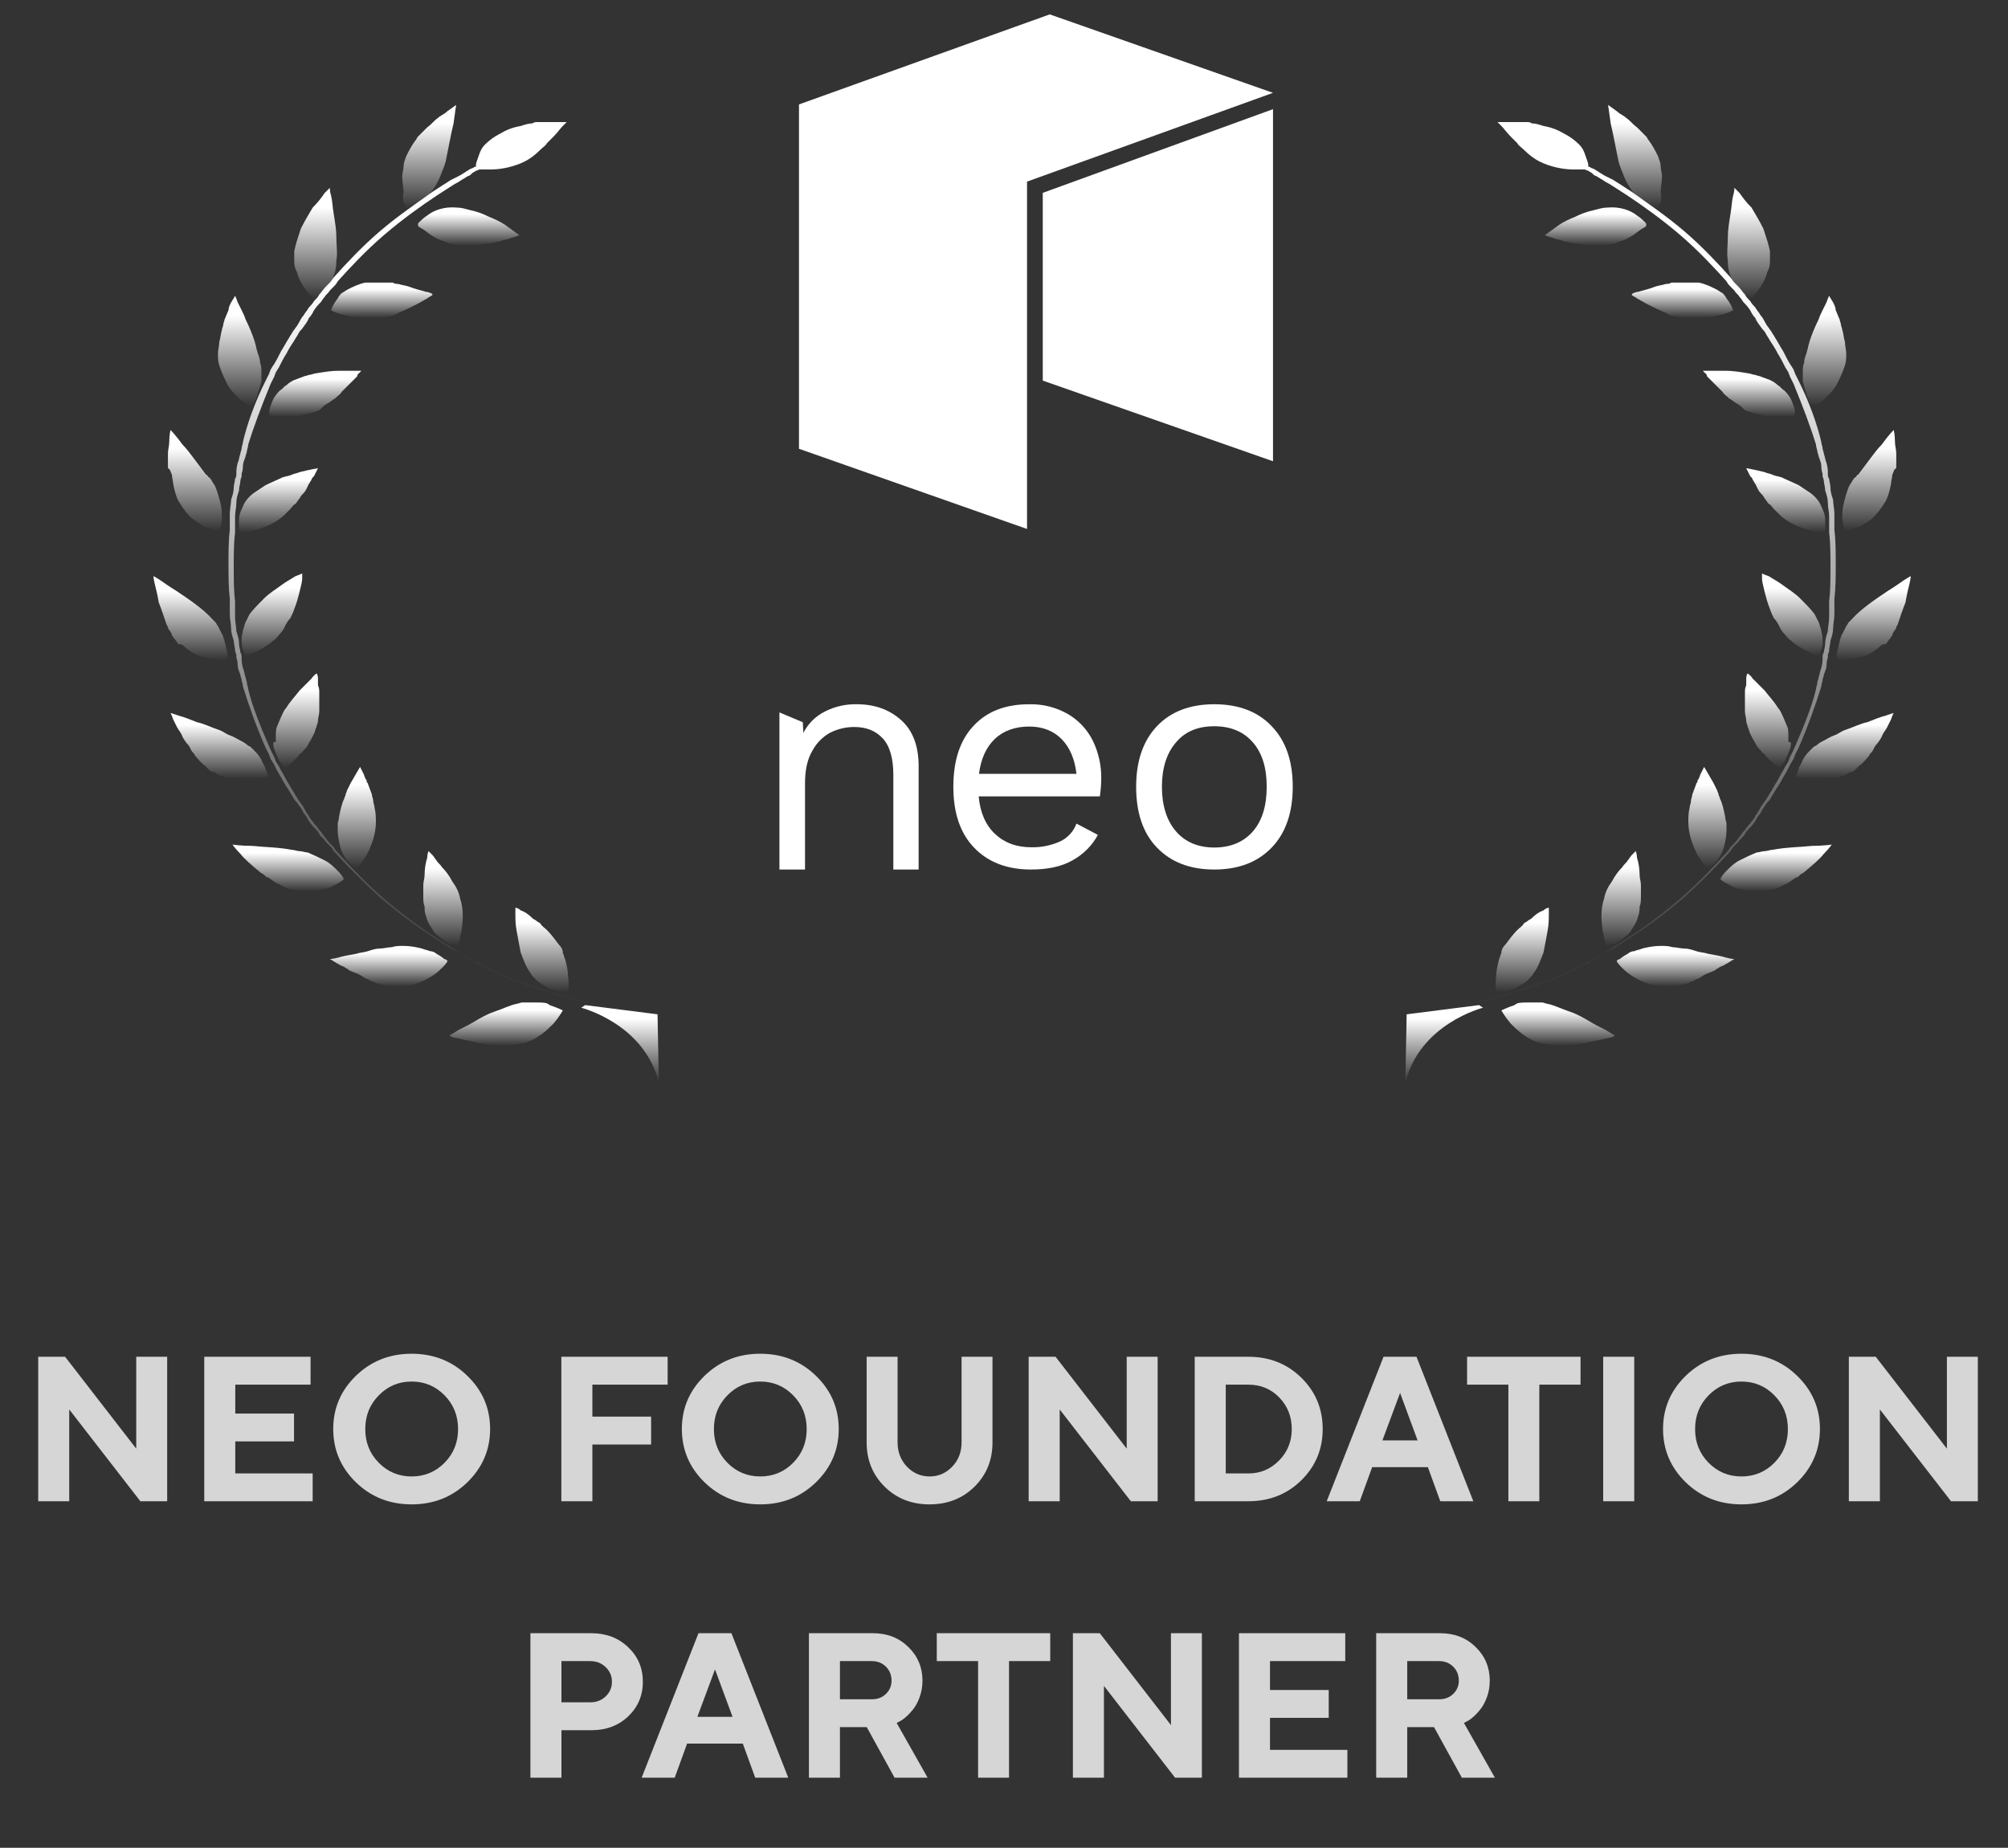 <svg width="138" height="127" viewBox="0 0 138 127" fill="none" xmlns="http://www.w3.org/2000/svg">
<rect x="0" y="0" width="138" height="127" fill="#333333" stroke="none"/>
<path d="M36.869 68.902C36.688 68.902 36.508 68.902 36.236 68.902C36.146 68.902 36.146 68.902 36.055 68.902C35.965 68.902 35.965 68.902 35.874 68.902C35.784 68.902 35.603 68.992 35.513 68.992C35.06 69.082 34.517 69.354 33.975 69.535C33.432 69.716 32.98 69.987 32.528 70.258C32.075 70.53 31.623 70.711 31.352 70.891C31.08 71.072 30.899 71.163 30.899 71.163C30.899 71.163 30.899 71.163 30.99 71.253C31.08 71.253 31.171 71.344 31.352 71.344C31.713 71.434 32.166 71.525 32.618 71.615C32.709 71.615 32.889 71.706 32.98 71.706C33.161 71.706 33.251 71.706 33.432 71.796C33.703 71.796 33.975 71.886 34.337 71.886C34.879 71.886 35.513 71.796 35.965 71.706C36.96 71.434 37.593 70.801 38.045 70.349C38.497 69.806 38.678 69.444 38.678 69.444C38.678 69.444 38.316 69.263 37.774 69.082C37.593 68.902 37.322 68.902 36.869 68.902Z" fill="url(#paint0_linear_1_115)"/>
<path d="M38.405 64.922C38.134 64.56 37.863 64.198 37.591 63.927C37.41 63.746 37.229 63.655 37.139 63.474C37.048 63.384 36.958 63.384 36.868 63.293C36.777 63.203 36.687 63.203 36.596 63.112C36.325 62.841 36.054 62.66 35.782 62.57C35.601 62.389 35.42 62.389 35.42 62.389C35.42 62.389 35.42 62.57 35.42 62.841C35.42 63.112 35.42 63.565 35.511 64.017C35.601 64.469 35.692 65.012 35.782 65.464C35.963 65.916 36.144 66.459 36.415 66.821C36.506 66.912 36.506 67.002 36.596 67.092L36.687 67.183L36.777 67.273C36.958 67.454 37.048 67.545 37.229 67.635C37.41 67.726 37.501 67.816 37.682 67.906C37.863 67.997 37.953 67.997 38.134 68.087C38.677 68.268 39.038 68.178 39.038 68.178C39.038 68.178 39.129 67.725 39.038 67.092C39.038 66.731 38.948 66.369 38.858 66.007C38.858 65.916 38.767 65.826 38.767 65.736C38.767 65.645 38.677 65.555 38.677 65.464C38.677 65.283 38.586 65.103 38.405 64.922Z" fill="url(#paint1_linear_1_115)"/>
<path d="M30.718 66.007C30.718 66.007 30.627 65.916 30.537 65.916C30.446 65.826 30.175 65.645 29.994 65.555C29.904 65.464 29.723 65.374 29.542 65.374C29.361 65.283 29.18 65.283 28.999 65.193C28.637 65.102 28.185 65.012 27.733 65.012C27.461 65.012 27.19 65.012 26.919 65.102C26.647 65.102 26.376 65.193 26.105 65.193C25.833 65.193 25.562 65.283 25.291 65.374C25.019 65.464 24.748 65.464 24.477 65.555C23.934 65.645 23.482 65.736 23.21 65.826C22.848 65.916 22.668 65.916 22.668 65.916C22.668 65.916 22.848 66.007 23.12 66.188C23.301 66.278 23.391 66.369 23.663 66.459C23.753 66.55 23.843 66.55 23.934 66.64C24.024 66.731 24.115 66.731 24.296 66.821C24.567 66.911 24.748 67.002 25.019 67.183C25.11 67.273 25.291 67.273 25.381 67.364C25.471 67.364 25.471 67.454 25.562 67.454C25.652 67.454 25.743 67.454 25.743 67.545C26.285 67.725 26.828 67.816 27.371 67.816C28.456 67.816 29.27 67.364 29.813 67.002C30.084 66.821 30.265 66.64 30.446 66.459C30.718 66.188 30.808 66.007 30.718 66.007C30.718 66.007 30.808 66.007 30.718 66.007Z" fill="url(#paint2_linear_1_115)"/>
<path d="M29.271 62.931C29.361 63.384 29.633 63.745 29.814 64.017C29.904 64.198 30.085 64.288 30.176 64.379C30.266 64.469 30.447 64.559 30.537 64.65C30.809 64.831 30.99 64.921 31.171 64.921C31.261 64.921 31.351 64.921 31.351 65.012C31.442 65.012 31.442 65.012 31.442 65.012C31.442 65.012 31.532 64.921 31.532 64.74C31.623 64.559 31.623 64.288 31.713 64.017C31.804 63.384 31.894 62.57 31.623 61.755C31.532 61.303 31.351 60.941 31.08 60.58C30.899 60.218 30.628 59.856 30.357 59.585C30.266 59.404 30.085 59.313 29.995 59.132C29.904 59.042 29.814 58.861 29.723 58.771C29.542 58.59 29.452 58.499 29.452 58.499C29.452 58.499 29.361 58.68 29.361 58.952C29.271 59.223 29.181 59.675 29.181 60.127C29.181 60.399 29.09 60.58 29.09 60.851C29.09 61.122 29.09 61.394 29.09 61.575C29.09 61.846 29.09 62.117 29.181 62.298C29.181 62.479 29.181 62.751 29.271 62.931Z" fill="url(#paint3_linear_1_115)"/>
<path d="M23.573 60.309C23.482 60.128 23.301 59.947 23.12 59.766C22.94 59.585 22.668 59.314 22.306 59.133C21.945 58.952 21.583 58.771 21.131 58.59C20.95 58.59 20.769 58.5 20.588 58.5C20.407 58.5 20.226 58.409 20.045 58.409C19.141 58.228 18.146 58.228 17.332 58.138C16.518 58.138 15.975 58.047 15.975 58.047C15.975 58.047 16.156 58.319 16.518 58.681C16.789 59.042 17.332 59.495 17.874 59.947C17.965 60.037 18.055 60.037 18.146 60.128L18.236 60.218C18.236 60.218 18.327 60.309 18.417 60.309C18.598 60.399 18.779 60.58 18.96 60.67C19.141 60.761 19.322 60.851 19.503 60.942C19.683 61.032 19.864 61.123 20.045 61.123C21.04 61.394 21.945 61.213 22.578 61.032C23.211 60.761 23.573 60.49 23.573 60.49C23.573 60.49 23.663 60.399 23.573 60.309Z" fill="url(#paint4_linear_1_115)"/>
<path d="M23.843 59.133C24.024 59.314 24.205 59.495 24.295 59.585C24.476 59.675 24.567 59.675 24.567 59.675C24.567 59.675 24.838 59.314 25.2 58.771C25.471 58.228 25.833 57.414 25.833 56.51C25.833 56.238 25.833 55.877 25.742 55.515C25.742 55.334 25.652 55.243 25.652 55.062C25.652 54.882 25.561 54.791 25.561 54.61C25.471 54.339 25.381 54.158 25.29 53.887C25.29 53.796 25.2 53.796 25.2 53.706C25.2 53.615 25.2 53.615 25.109 53.525C25.109 53.434 25.019 53.344 25.019 53.253C24.838 52.892 24.747 52.711 24.747 52.711C24.747 52.711 24.476 53.163 24.114 53.796C24.024 53.977 23.933 54.158 23.843 54.339C23.843 54.429 23.753 54.52 23.753 54.61C23.753 54.701 23.662 54.791 23.662 54.882C23.481 55.243 23.391 55.696 23.3 56.148C23.3 56.329 23.21 56.51 23.21 56.6C23.21 56.781 23.21 56.871 23.21 57.052C23.21 57.505 23.3 57.866 23.391 58.228C23.481 58.59 23.662 58.861 23.843 59.133Z" fill="url(#paint5_linear_1_115)"/>
<path d="M16.789 53.525C16.97 53.525 17.151 53.525 17.332 53.525C18.055 53.525 18.417 53.344 18.417 53.344C18.417 53.344 18.417 53.254 18.327 53.073C18.327 52.982 18.236 52.892 18.236 52.801C18.236 52.711 18.146 52.62 18.055 52.44C17.965 52.168 17.784 51.897 17.513 51.626C17.422 51.535 17.422 51.535 17.332 51.445C17.241 51.354 17.151 51.264 17.061 51.264C16.88 51.083 16.699 50.992 16.518 50.902C16.337 50.812 16.066 50.631 15.794 50.54C15.523 50.45 15.342 50.269 15.071 50.178C14.528 49.997 13.985 49.726 13.533 49.636C13.081 49.455 12.628 49.274 12.267 49.183C11.995 49.093 11.724 49.002 11.724 49.002C11.724 49.002 11.814 49.183 11.905 49.455C11.995 49.636 12.086 49.816 12.176 49.997C12.267 50.178 12.447 50.359 12.538 50.631C12.628 50.812 12.809 51.083 12.99 51.264C12.99 51.354 13.081 51.354 13.081 51.445C13.081 51.535 13.171 51.535 13.171 51.626C13.262 51.716 13.352 51.806 13.443 51.987C13.623 52.168 13.804 52.44 14.076 52.62C14.166 52.711 14.257 52.801 14.347 52.892C14.437 52.982 14.528 53.073 14.709 53.073C15.161 53.344 15.613 53.525 16.066 53.525C16.427 53.435 16.608 53.525 16.789 53.525Z" fill="url(#paint6_linear_1_115)"/>
<path d="M18.776 51.083C18.776 51.444 18.957 51.716 19.048 51.987C19.138 52.078 19.138 52.258 19.229 52.349C19.319 52.439 19.319 52.53 19.41 52.62C19.5 52.711 19.59 52.801 19.59 52.801C19.59 52.801 19.952 52.53 20.405 52.078C20.495 51.987 20.585 51.806 20.766 51.716C20.857 51.535 21.038 51.444 21.128 51.263C21.309 50.902 21.581 50.54 21.671 50.178C21.671 50.087 21.761 49.997 21.761 49.907C21.761 49.816 21.852 49.726 21.852 49.545C21.852 49.364 21.942 49.093 21.942 48.912C21.942 48.459 21.942 48.007 21.942 47.645C21.942 47.464 21.942 47.283 21.852 47.103C21.852 46.922 21.852 46.831 21.852 46.65C21.852 46.379 21.761 46.289 21.761 46.289C21.761 46.289 21.581 46.379 21.4 46.65C21.219 46.831 20.857 47.193 20.585 47.464C20.314 47.826 19.952 48.188 19.681 48.64C19.5 48.821 19.41 49.093 19.319 49.273C19.229 49.454 19.138 49.726 19.048 49.907C18.957 50.087 18.957 50.359 18.957 50.54C18.957 50.63 18.957 50.721 18.957 50.811C18.957 50.902 18.957 50.902 18.957 50.992C18.776 50.992 18.776 51.083 18.776 51.083Z" fill="url(#paint7_linear_1_115)"/>
<path d="M12.808 44.57C12.989 44.661 13.17 44.842 13.351 44.932C13.713 45.113 14.075 45.203 14.436 45.294C15.069 45.384 15.612 45.384 15.612 45.384C15.612 45.384 15.703 45.023 15.522 44.48C15.522 44.299 15.431 44.209 15.431 44.028C15.341 43.847 15.341 43.666 15.25 43.575C15.16 43.394 15.069 43.214 14.979 43.033C14.889 42.942 14.889 42.852 14.798 42.761L14.708 42.671L14.617 42.58C13.984 41.857 12.899 41.133 12.085 40.59C11.632 40.319 11.271 40.048 10.999 39.867C10.728 39.686 10.547 39.596 10.547 39.596C10.547 39.596 10.547 39.776 10.637 40.138C10.728 40.5 10.818 40.862 10.909 41.404C11.09 41.857 11.271 42.4 11.451 42.942C11.542 43.033 11.542 43.214 11.632 43.304C11.723 43.394 11.813 43.575 11.813 43.666C11.994 43.937 12.175 44.118 12.265 44.299C12.446 44.209 12.627 44.389 12.808 44.57Z" fill="url(#paint8_linear_1_115)"/>
<path d="M16.878 45.113C16.878 45.113 17.331 44.932 17.873 44.661C18.145 44.48 18.507 44.299 18.778 44.028C18.959 43.937 19.049 43.756 19.23 43.575C19.411 43.394 19.502 43.214 19.592 43.033C19.683 42.852 19.773 42.671 19.954 42.49C20.044 42.309 20.135 42.128 20.225 41.857C20.406 41.404 20.497 41.043 20.587 40.681C20.677 40.319 20.768 39.957 20.768 39.776C20.768 39.505 20.768 39.415 20.768 39.415C20.768 39.415 20.587 39.505 20.316 39.596C20.044 39.776 19.683 39.957 19.321 40.229C18.959 40.5 18.507 40.771 18.145 41.133C17.783 41.495 17.421 41.857 17.15 42.218C17.059 42.399 16.969 42.58 16.878 42.761C16.788 42.942 16.788 43.123 16.698 43.304C16.698 43.485 16.607 43.666 16.607 43.847C16.607 44.028 16.607 44.118 16.607 44.299C16.698 44.751 16.878 45.113 16.878 45.113Z" fill="url(#paint9_linear_1_115)"/>
<path d="M11.813 32.63C11.813 32.811 11.903 33.083 11.903 33.264C11.994 33.716 12.084 34.078 12.265 34.44C12.537 34.892 12.808 35.254 13.079 35.525C13.351 35.796 13.712 35.977 13.984 36.158C14.617 36.429 15.069 36.52 15.069 36.52C15.069 36.52 15.069 36.429 15.16 36.249C15.16 36.068 15.25 35.887 15.25 35.615C15.25 35.344 15.25 34.982 15.16 34.62C15.069 34.259 14.979 33.897 14.798 33.445C14.707 33.264 14.617 33.173 14.526 32.992C14.436 32.902 14.436 32.811 14.345 32.811C14.255 32.721 14.255 32.63 14.165 32.63C13.893 32.269 13.622 31.907 13.351 31.545C13.079 31.183 12.808 30.822 12.537 30.55C12.084 29.917 11.722 29.555 11.722 29.555C11.722 29.555 11.632 29.826 11.632 30.369C11.632 30.641 11.541 30.912 11.541 31.183C11.541 31.455 11.541 31.817 11.541 32.178C11.722 32.269 11.722 32.45 11.813 32.63Z" fill="url(#paint10_linear_1_115)"/>
<path d="M19.593 35.344C19.683 35.254 19.683 35.254 19.774 35.163C19.864 35.073 19.864 35.073 19.955 34.983C20.045 34.892 20.136 34.711 20.317 34.621C20.407 34.53 20.498 34.349 20.588 34.259C20.678 34.078 20.769 33.987 20.859 33.897C21.04 33.716 21.131 33.445 21.221 33.264C21.312 33.173 21.312 33.083 21.402 32.992C21.402 32.902 21.492 32.812 21.583 32.721C21.764 32.359 21.854 32.178 21.854 32.178C21.854 32.178 21.312 32.269 20.588 32.45C20.407 32.54 20.226 32.54 20.045 32.631C19.864 32.721 19.683 32.721 19.412 32.812C19.05 32.992 18.598 33.173 18.236 33.354C17.965 33.535 17.694 33.716 17.422 33.897C17.06 34.168 16.789 34.53 16.699 34.802C16.518 35.163 16.427 35.435 16.427 35.706C16.427 35.977 16.427 36.158 16.427 36.339C16.427 36.52 16.518 36.611 16.518 36.611C16.518 36.611 16.97 36.611 17.603 36.43C18.146 36.249 18.96 35.977 19.593 35.344Z" fill="url(#paint11_linear_1_115)"/>
<path d="M15.613 26.389C15.794 26.751 16.066 27.023 16.337 27.294C16.789 27.746 17.241 27.927 17.241 27.927C17.241 27.927 17.332 27.837 17.422 27.746C17.513 27.565 17.603 27.384 17.694 27.113C17.784 26.842 17.875 26.57 17.965 26.208C17.965 26.027 17.965 25.847 17.965 25.575C17.965 25.394 17.965 25.123 17.875 24.942C17.875 24.671 17.784 24.49 17.694 24.218C17.694 24.128 17.603 23.947 17.603 23.857C17.603 23.766 17.513 23.585 17.513 23.495C17.332 22.952 17.151 22.5 16.88 21.957C16.789 21.686 16.699 21.505 16.608 21.324C16.518 21.143 16.427 20.962 16.337 20.781C16.247 20.51 16.156 20.329 16.156 20.329C16.156 20.329 16.066 20.51 15.885 20.781C15.794 20.962 15.704 21.143 15.704 21.324C15.613 21.505 15.523 21.776 15.432 21.957C15.432 22.048 15.342 22.229 15.342 22.319C15.342 22.41 15.252 22.59 15.252 22.681C15.161 22.952 15.161 23.224 15.071 23.495C15.071 23.766 14.98 24.038 14.98 24.309C14.98 24.58 14.98 24.852 15.071 25.123C15.252 25.666 15.432 26.027 15.613 26.389Z" fill="url(#paint12_linear_1_115)"/>
<path d="M22.486 27.746C22.667 27.656 22.848 27.475 23.029 27.384C23.21 27.203 23.391 27.113 23.481 26.932C23.662 26.751 23.753 26.661 23.934 26.48C24.114 26.299 24.205 26.209 24.295 26.118C24.386 26.028 24.386 26.028 24.476 25.937C24.567 25.847 24.567 25.847 24.567 25.756C24.748 25.575 24.838 25.485 24.838 25.485C24.838 25.485 24.657 25.485 24.386 25.485C24.114 25.485 23.662 25.485 23.21 25.485C22.758 25.485 22.215 25.575 21.672 25.666C21.582 25.666 21.401 25.756 21.311 25.756C21.22 25.756 21.039 25.847 20.949 25.847C20.677 25.937 20.497 26.028 20.225 26.118C20.044 26.209 19.863 26.299 19.682 26.48C19.502 26.57 19.411 26.751 19.23 26.842C18.959 27.113 18.778 27.384 18.687 27.656C18.597 27.927 18.506 28.108 18.506 28.289C18.506 28.47 18.506 28.56 18.506 28.56C18.506 28.56 18.959 28.651 19.592 28.651C19.954 28.651 20.316 28.651 20.677 28.56C21.039 28.47 21.491 28.379 21.944 28.198C22.125 28.017 22.305 27.837 22.486 27.746Z" fill="url(#paint13_linear_1_115)"/>
<path d="M20.404 18.701C20.495 19.063 20.676 19.425 20.857 19.696C21.218 20.239 21.58 20.601 21.58 20.601C21.58 20.601 21.942 20.42 22.304 19.967C22.394 19.877 22.485 19.696 22.575 19.605C22.666 19.425 22.756 19.334 22.846 19.153C23.027 18.791 23.118 18.43 23.118 17.887C23.208 17.435 23.118 16.892 23.118 16.349C23.118 15.807 23.027 15.264 22.937 14.721C22.846 14.178 22.846 13.817 22.756 13.455C22.666 13.184 22.666 12.912 22.666 12.912C22.666 12.912 22.666 12.912 22.575 13.003C22.485 13.093 22.394 13.184 22.304 13.274C22.123 13.545 21.852 13.907 21.49 14.269C21.218 14.721 20.947 15.173 20.676 15.716C20.495 16.259 20.314 16.802 20.223 17.254C20.223 17.344 20.223 17.525 20.223 17.616C20.223 17.706 20.223 17.887 20.223 17.977C20.223 18.339 20.314 18.52 20.404 18.701Z" fill="url(#paint14_linear_1_115)"/>
<path d="M26.647 21.776C26.737 21.776 26.828 21.686 27.009 21.686C27.099 21.686 27.099 21.686 27.19 21.595C27.28 21.595 27.28 21.595 27.37 21.505C27.823 21.324 28.185 21.143 28.546 20.962C28.908 20.781 29.18 20.6 29.36 20.51C29.451 20.419 29.541 20.419 29.632 20.329C29.722 20.329 29.722 20.238 29.722 20.238C29.722 20.238 29.722 20.238 29.632 20.148C29.541 20.148 29.451 20.058 29.27 20.058C28.999 19.967 28.546 19.877 28.094 19.696C27.823 19.605 27.642 19.605 27.37 19.515C27.28 19.515 27.099 19.515 27.009 19.424C26.918 19.424 26.737 19.424 26.647 19.424C26.104 19.424 25.561 19.424 25.109 19.424C24.657 19.515 24.295 19.696 23.933 19.877C23.753 19.967 23.662 20.058 23.481 20.148C23.391 20.238 23.3 20.329 23.21 20.51C22.848 20.962 22.758 21.324 22.758 21.324C22.758 21.324 23.21 21.595 23.843 21.686C24.205 21.776 24.567 21.866 24.928 21.866C25.29 21.866 25.742 21.866 26.195 21.866C26.195 21.866 26.376 21.866 26.647 21.776Z" fill="url(#paint15_linear_1_115)"/>
<path d="M27.824 14.088C27.915 14.269 28.005 14.359 28.005 14.359C28.005 14.359 28.005 14.359 28.095 14.359C28.095 14.359 28.186 14.359 28.276 14.269C28.457 14.178 28.638 14.088 28.909 13.907C29.362 13.545 29.904 13.002 30.266 12.098C30.357 11.827 30.538 11.465 30.628 11.103C30.718 10.651 30.809 10.198 30.899 9.746C30.99 9.294 31.08 8.842 31.171 8.48C31.261 7.756 31.352 7.214 31.352 7.214C31.352 7.214 31.08 7.395 30.718 7.666C30.538 7.847 30.266 7.937 30.085 8.118C29.814 8.299 29.633 8.57 29.362 8.751C29.181 8.932 29.09 9.023 28.909 9.204L28.819 9.294L28.729 9.384C28.638 9.475 28.638 9.565 28.548 9.656C28.276 10.018 28.095 10.379 27.915 10.741C27.824 11.013 27.734 11.194 27.734 11.465C27.734 11.646 27.643 11.917 27.643 12.098C27.643 12.55 27.734 12.912 27.734 13.183C27.643 13.726 27.734 13.907 27.824 14.088Z" fill="url(#paint16_linear_1_115)"/>
<path d="M33.793 16.711C34.064 16.62 34.336 16.62 34.517 16.53C34.788 16.44 34.969 16.44 35.15 16.349C35.512 16.259 35.693 16.168 35.693 16.168C35.693 16.168 35.331 15.897 34.698 15.445C34.426 15.264 34.064 15.083 33.612 14.902C33.25 14.721 32.798 14.54 32.346 14.45C31.984 14.359 31.713 14.269 31.441 14.269C30.537 14.178 29.813 14.45 29.361 14.812C29.09 14.992 28.999 15.083 28.818 15.264C28.728 15.354 28.728 15.354 28.728 15.445V15.535C28.728 15.535 28.818 15.626 28.999 15.716C29.18 15.806 29.361 15.987 29.632 16.168C29.904 16.349 30.265 16.53 30.627 16.62C30.808 16.711 30.989 16.801 31.26 16.801C31.441 16.892 31.713 16.892 31.894 16.892C32.527 16.892 33.16 16.801 33.793 16.711Z" fill="url(#paint17_linear_1_115)"/>
<path d="M43.471 69.535C43.29 69.535 43.109 69.444 42.838 69.444C42.748 69.444 42.567 69.444 42.476 69.354C42.295 69.354 42.205 69.263 42.024 69.263C41.752 69.173 41.391 69.173 41.029 69.082C40.667 68.992 40.305 68.901 39.944 68.811C39.763 68.811 39.582 68.721 39.401 68.721C39.22 68.63 39.039 68.63 38.858 68.54C38.496 68.449 38.044 68.359 37.682 68.178C36.054 67.725 34.607 67.092 33.431 66.55C33.16 66.369 32.888 66.278 32.707 66.188C32.617 66.097 32.526 66.097 32.436 66.007C32.346 65.916 32.255 65.916 32.165 65.826C31.893 65.645 31.712 65.555 31.712 65.555C31.712 65.555 31.532 65.464 31.26 65.283C30.989 65.102 30.537 64.831 29.994 64.469C28.999 63.836 27.642 62.841 26.376 61.756C25.11 60.67 24.024 59.494 23.21 58.59C23.119 58.499 23.029 58.409 22.939 58.228C22.848 58.138 22.758 58.047 22.667 57.957C22.486 57.776 22.396 57.595 22.305 57.505C22.215 57.414 22.125 57.233 22.034 57.143C21.944 57.052 21.944 57.052 21.944 57.052C21.944 57.052 21.853 56.871 21.582 56.6C21.491 56.419 21.311 56.329 21.22 56.057C21.039 55.876 20.949 55.605 20.768 55.334C20.677 55.243 20.587 55.062 20.496 54.972C20.406 54.791 20.316 54.7 20.225 54.52C20.044 54.248 19.863 53.886 19.682 53.615C19.502 53.253 19.321 52.982 19.14 52.62C19.049 52.53 19.049 52.439 18.959 52.349C18.959 52.258 18.868 52.168 18.868 52.077C18.778 51.897 18.687 51.716 18.597 51.535C17.964 50.087 17.331 48.55 17.059 47.374C17.059 47.193 16.969 47.103 16.969 46.922C16.969 46.831 16.878 46.65 16.878 46.56C16.788 46.288 16.788 46.108 16.698 45.927C16.607 45.565 16.607 45.384 16.607 45.384C16.607 45.384 16.607 45.294 16.607 45.203C16.607 45.113 16.607 44.932 16.517 44.841C16.517 44.66 16.426 44.48 16.426 44.208C16.426 43.937 16.336 43.666 16.245 43.394C16.245 43.123 16.155 42.761 16.155 42.399C16.155 42.309 16.155 42.218 16.155 42.128C16.155 42.037 16.155 41.947 16.155 41.856C16.155 41.675 16.155 41.495 16.155 41.314C16.064 40.59 16.064 39.776 16.064 38.962C16.064 38.148 16.064 37.334 16.155 36.61C16.155 36.429 16.155 36.248 16.155 36.068C16.155 35.977 16.155 35.887 16.155 35.796C16.155 35.706 16.155 35.615 16.155 35.525C16.155 35.163 16.245 34.892 16.245 34.53C16.245 34.258 16.336 33.987 16.426 33.716C16.426 33.444 16.517 33.264 16.517 33.083C16.517 32.902 16.607 32.811 16.607 32.721C16.607 32.63 16.607 32.54 16.607 32.54C16.607 32.54 16.698 32.359 16.698 31.997C16.698 31.816 16.788 31.635 16.878 31.364C16.878 31.274 16.969 31.093 16.969 31.002C16.969 30.912 17.059 30.731 17.059 30.55C17.421 29.374 17.964 27.927 18.597 26.389C18.687 26.208 18.778 26.027 18.868 25.846C18.868 25.756 18.959 25.666 18.959 25.575C19.049 25.485 19.049 25.394 19.14 25.304C19.321 24.942 19.502 24.58 19.682 24.309C19.863 23.947 20.044 23.676 20.225 23.404C20.316 23.223 20.406 23.133 20.496 22.952C20.587 22.771 20.677 22.681 20.768 22.59C20.949 22.319 21.13 22.138 21.22 21.867C21.401 21.686 21.491 21.505 21.582 21.324C21.763 21.053 21.944 20.872 21.944 20.872C21.944 20.872 21.944 20.872 22.034 20.781C22.125 20.691 22.125 20.6 22.305 20.419C22.396 20.238 22.577 20.148 22.667 19.967C22.758 19.877 22.848 19.786 22.939 19.696C23.029 19.605 23.119 19.515 23.21 19.334C24.024 18.43 25.11 17.254 26.376 16.168C27.642 15.083 28.908 14.178 29.994 13.455C30.537 13.093 30.989 12.822 31.26 12.641C31.622 12.46 31.712 12.369 31.712 12.369C31.712 12.369 31.893 12.279 32.165 12.098C32.255 12.098 32.346 12.008 32.436 11.917C32.526 11.827 32.617 11.827 32.707 11.736C32.798 11.736 32.888 11.646 32.979 11.646C33.16 11.646 33.431 11.646 33.793 11.646C34.426 11.646 35.331 11.465 36.054 11.103C36.416 10.922 36.778 10.651 37.139 10.289C37.32 10.108 37.501 10.018 37.592 9.837C37.773 9.656 37.863 9.565 38.044 9.384C38.315 9.113 38.496 8.842 38.677 8.661C38.858 8.48 38.949 8.389 38.949 8.389C38.949 8.389 38.768 8.389 38.496 8.389C38.225 8.389 37.773 8.389 37.32 8.389C37.23 8.389 37.049 8.389 36.959 8.389C36.868 8.389 36.687 8.389 36.597 8.48C36.325 8.48 36.054 8.57 35.783 8.661C35.24 8.751 34.788 8.932 34.336 9.203C33.974 9.384 33.612 9.656 33.34 9.927C33.069 10.198 32.979 10.47 32.888 10.741C32.798 11.012 32.707 11.193 32.707 11.374V11.465H32.617C32.526 11.555 32.436 11.555 32.255 11.646C32.165 11.736 32.074 11.736 31.984 11.827C31.712 12.008 31.532 12.098 31.532 12.098C31.532 12.098 31.351 12.188 30.989 12.369C30.717 12.55 30.265 12.822 29.723 13.183C28.727 13.907 27.371 14.812 26.104 15.897C24.838 16.982 23.753 18.158 22.939 19.063C22.848 19.153 22.758 19.334 22.667 19.424C22.577 19.515 22.486 19.605 22.396 19.696C22.215 19.877 22.125 20.058 21.944 20.238C21.853 20.419 21.763 20.51 21.672 20.6C21.582 20.691 21.582 20.691 21.582 20.691C21.582 20.691 21.491 20.872 21.22 21.143C21.13 21.324 20.949 21.505 20.858 21.686C20.677 21.867 20.587 22.138 20.406 22.409C20.316 22.5 20.225 22.681 20.135 22.771C20.044 22.952 19.954 23.043 19.863 23.223C19.682 23.495 19.502 23.857 19.321 24.128C19.14 24.49 18.959 24.852 18.778 25.123C18.687 25.213 18.687 25.304 18.597 25.394C18.597 25.485 18.506 25.575 18.506 25.666C18.416 25.846 18.326 26.027 18.235 26.208C17.512 27.656 16.969 29.193 16.698 30.369C16.698 30.55 16.607 30.64 16.607 30.821C16.607 30.912 16.517 31.093 16.517 31.183C16.426 31.454 16.426 31.635 16.336 31.816C16.245 32.178 16.245 32.359 16.245 32.359C16.245 32.359 16.245 32.45 16.245 32.54C16.245 32.63 16.245 32.811 16.155 32.902C16.155 33.083 16.064 33.264 16.064 33.535C16.064 33.806 15.974 34.078 15.883 34.349C15.883 34.62 15.793 34.982 15.793 35.344C15.793 35.434 15.793 35.525 15.793 35.615C15.793 35.706 15.793 35.796 15.793 35.887C15.793 36.068 15.793 36.248 15.793 36.429C15.703 37.153 15.703 37.967 15.703 38.781C15.703 39.595 15.703 40.409 15.793 41.133C15.793 41.314 15.793 41.495 15.793 41.675C15.793 41.766 15.793 41.856 15.793 41.947C15.793 42.037 15.793 42.128 15.793 42.218C15.793 42.58 15.883 42.851 15.883 43.213C15.883 43.484 15.974 43.756 16.064 44.027C16.064 44.299 16.155 44.48 16.155 44.66C16.155 44.841 16.245 44.932 16.245 45.022C16.245 45.113 16.245 45.203 16.245 45.203C16.245 45.203 16.336 45.384 16.336 45.746C16.336 45.927 16.426 46.108 16.517 46.379C16.517 46.469 16.607 46.65 16.607 46.741C16.607 46.831 16.698 47.012 16.698 47.193C17.059 48.369 17.602 49.907 18.235 51.354C18.326 51.535 18.416 51.716 18.506 51.897C18.506 51.987 18.597 52.077 18.597 52.168C18.687 52.258 18.687 52.349 18.778 52.439C18.959 52.801 19.14 53.163 19.321 53.434C19.502 53.796 19.682 54.067 19.863 54.339C19.954 54.52 20.044 54.61 20.135 54.791C20.225 54.972 20.316 55.062 20.406 55.153C20.587 55.424 20.768 55.605 20.858 55.876C21.039 56.057 21.13 56.238 21.22 56.419C21.401 56.691 21.582 56.871 21.582 56.871C21.582 56.871 21.582 56.871 21.672 56.962C21.763 57.052 21.853 57.143 21.944 57.324C22.034 57.505 22.215 57.595 22.396 57.866C22.486 57.957 22.577 58.047 22.667 58.138C22.758 58.228 22.848 58.319 22.939 58.499C23.753 59.404 24.929 60.58 26.104 61.665C27.371 62.751 28.727 63.746 29.723 64.379C30.265 64.741 30.717 65.012 30.989 65.193C31.351 65.374 31.532 65.464 31.532 65.464C31.532 65.464 31.712 65.555 31.984 65.736C32.074 65.736 32.165 65.826 32.255 65.916C32.346 66.007 32.436 66.007 32.617 66.097C32.888 66.188 33.069 66.369 33.34 66.459C34.426 67.002 35.964 67.635 37.592 68.087C37.953 68.268 38.406 68.359 38.768 68.449C38.949 68.54 39.129 68.54 39.401 68.63C39.582 68.721 39.763 68.721 39.944 68.721C40.305 68.811 40.667 68.901 41.029 68.992C41.391 69.082 41.752 69.082 42.024 69.173C42.205 69.173 42.295 69.263 42.476 69.263C42.657 69.263 42.748 69.263 42.838 69.354C43.109 69.354 43.29 69.444 43.471 69.444C43.833 69.444 44.014 69.535 44.014 69.535V69.263C44.104 69.625 43.833 69.625 43.471 69.535Z" fill="url(#paint18_linear_1_115)"/>
<path d="M39.944 69.263C39.944 69.263 44.285 70.349 45.28 74.419L45.19 69.715L40.215 69.082L39.944 69.263Z" fill="url(#paint19_linear_1_115)"/>
<path d="M104.994 68.902C105.175 68.902 105.356 68.902 105.627 68.902C105.718 68.902 105.718 68.902 105.808 68.902C105.899 68.902 105.899 68.902 105.989 68.902C106.079 68.902 106.26 68.992 106.351 68.992C106.803 69.082 107.346 69.354 107.888 69.535C108.431 69.716 108.883 69.987 109.336 70.258C109.788 70.53 110.24 70.711 110.512 70.891C110.783 71.072 110.964 71.163 110.964 71.163C110.964 71.163 110.964 71.163 110.873 71.253C110.783 71.253 110.692 71.344 110.512 71.344C110.15 71.434 109.697 71.525 109.245 71.615C109.155 71.615 108.974 71.706 108.883 71.706C108.703 71.706 108.612 71.706 108.431 71.796C108.16 71.796 107.888 71.886 107.527 71.886C106.984 71.886 106.351 71.796 105.899 71.706C104.904 71.434 104.27 70.801 103.818 70.349C103.366 69.806 103.185 69.444 103.185 69.444C103.185 69.444 103.547 69.263 104.089 69.082C104.27 68.902 104.542 68.902 104.994 68.902Z" fill="url(#paint20_linear_1_115)"/>
<path d="M103.458 64.922C103.729 64.56 104.001 64.198 104.272 63.927C104.453 63.746 104.634 63.655 104.724 63.474C104.815 63.384 104.905 63.384 104.996 63.293C105.086 63.203 105.177 63.203 105.267 63.112C105.538 62.841 105.81 62.66 106.081 62.57C106.262 62.389 106.443 62.389 106.443 62.389C106.443 62.389 106.443 62.57 106.443 62.841C106.443 63.112 106.443 63.565 106.352 64.017C106.262 64.469 106.172 65.012 106.081 65.464C105.9 65.916 105.719 66.459 105.448 66.821C105.357 66.912 105.357 67.002 105.267 67.092L105.177 67.183L105.086 67.273C104.905 67.454 104.815 67.545 104.634 67.635C104.453 67.726 104.362 67.816 104.182 67.906C104.001 67.997 103.91 67.997 103.729 68.087C103.187 68.268 102.825 68.178 102.825 68.178C102.825 68.178 102.734 67.725 102.825 67.092C102.825 66.731 102.915 66.369 103.006 66.007C103.006 65.916 103.096 65.826 103.096 65.736C103.096 65.645 103.187 65.555 103.187 65.464C103.187 65.283 103.277 65.103 103.458 64.922Z" fill="url(#paint21_linear_1_115)"/>
<path d="M111.146 66.007C111.146 66.007 111.236 65.916 111.327 65.916C111.417 65.826 111.688 65.645 111.869 65.555C111.96 65.464 112.141 65.374 112.321 65.374C112.502 65.283 112.683 65.283 112.864 65.193C113.226 65.102 113.678 65.012 114.131 65.012C114.402 65.012 114.673 65.012 114.945 65.102C115.216 65.102 115.487 65.193 115.759 65.193C116.03 65.193 116.301 65.283 116.573 65.374C116.844 65.464 117.115 65.464 117.387 65.555C117.929 65.645 118.382 65.736 118.653 65.826C119.015 65.916 119.196 65.916 119.196 65.916C119.196 65.916 119.015 66.007 118.744 66.188C118.563 66.278 118.472 66.369 118.201 66.459C118.11 66.55 118.02 66.55 117.929 66.64C117.839 66.731 117.749 66.731 117.568 66.821C117.296 66.911 117.115 67.002 116.844 67.183C116.754 67.273 116.573 67.273 116.482 67.364C116.392 67.364 116.392 67.454 116.301 67.454C116.211 67.454 116.12 67.454 116.12 67.545C115.578 67.725 115.035 67.816 114.492 67.816C113.407 67.816 112.593 67.364 112.05 67.002C111.779 66.821 111.598 66.64 111.417 66.459C111.146 66.188 111.055 66.007 111.146 66.007C111.146 66.007 111.055 66.007 111.146 66.007Z" fill="url(#paint22_linear_1_115)"/>
<path d="M112.592 62.931C112.502 63.384 112.23 63.745 112.05 64.017C111.959 64.198 111.778 64.288 111.688 64.379C111.597 64.469 111.416 64.559 111.326 64.65C111.055 64.831 110.874 64.921 110.693 64.921C110.602 64.921 110.512 64.921 110.512 65.012C110.421 65.012 110.421 65.012 110.421 65.012C110.421 65.012 110.331 64.921 110.331 64.74C110.24 64.559 110.24 64.288 110.15 64.017C110.06 63.384 109.969 62.57 110.241 61.755C110.331 61.303 110.512 60.941 110.783 60.58C110.964 60.218 111.235 59.856 111.507 59.585C111.597 59.404 111.778 59.313 111.869 59.132C111.959 59.042 112.05 58.861 112.14 58.771C112.321 58.59 112.411 58.499 112.411 58.499C112.411 58.499 112.502 58.68 112.502 58.952C112.592 59.223 112.683 59.675 112.683 60.127C112.683 60.399 112.773 60.58 112.773 60.851C112.773 61.122 112.773 61.394 112.773 61.575C112.773 61.846 112.773 62.117 112.683 62.298C112.683 62.479 112.683 62.751 112.592 62.931Z" fill="url(#paint23_linear_1_115)"/>
<path d="M118.291 60.309C118.381 60.128 118.562 59.947 118.743 59.766C118.924 59.585 119.195 59.314 119.557 59.133C119.919 58.952 120.28 58.771 120.733 58.59C120.914 58.59 121.094 58.5 121.275 58.5C121.456 58.5 121.637 58.409 121.818 58.409C122.723 58.228 123.718 58.228 124.532 58.138C125.346 58.138 125.888 58.047 125.888 58.047C125.888 58.047 125.708 58.319 125.346 58.681C125.074 59.042 124.532 59.495 123.989 59.947C123.898 60.037 123.808 60.037 123.718 60.128L123.627 60.218C123.627 60.218 123.537 60.309 123.446 60.309C123.265 60.399 123.084 60.58 122.904 60.67C122.723 60.761 122.542 60.851 122.361 60.942C122.18 61.032 121.999 61.123 121.818 61.123C120.823 61.394 119.919 61.213 119.285 61.032C118.652 60.761 118.291 60.49 118.291 60.49C118.291 60.49 118.2 60.399 118.291 60.309Z" fill="url(#paint24_linear_1_115)"/>
<path d="M118.02 59.133C117.839 59.314 117.659 59.495 117.568 59.585C117.387 59.675 117.297 59.675 117.297 59.675C117.297 59.675 117.025 59.314 116.664 58.771C116.392 58.228 116.03 57.414 116.03 56.51C116.03 56.238 116.03 55.877 116.121 55.515C116.121 55.334 116.211 55.243 116.211 55.062C116.211 54.882 116.302 54.791 116.302 54.61C116.392 54.339 116.483 54.158 116.573 53.887C116.573 53.796 116.664 53.796 116.664 53.706C116.664 53.615 116.664 53.615 116.754 53.525C116.754 53.434 116.844 53.344 116.844 53.253C117.025 52.892 117.116 52.711 117.116 52.711C117.116 52.711 117.387 53.163 117.749 53.796C117.839 53.977 117.93 54.158 118.02 54.339C118.02 54.429 118.111 54.52 118.111 54.61C118.111 54.701 118.201 54.791 118.201 54.882C118.382 55.243 118.473 55.696 118.563 56.148C118.563 56.329 118.654 56.51 118.654 56.6C118.654 56.781 118.654 56.871 118.654 57.052C118.654 57.505 118.563 57.866 118.473 58.228C118.382 58.59 118.201 58.861 118.02 59.133Z" fill="url(#paint25_linear_1_115)"/>
<path d="M125.074 53.525C124.893 53.525 124.712 53.525 124.531 53.525C123.808 53.525 123.446 53.344 123.446 53.344C123.446 53.344 123.446 53.254 123.536 53.073C123.536 52.982 123.627 52.892 123.627 52.801C123.627 52.711 123.717 52.62 123.808 52.44C123.898 52.168 124.079 51.897 124.35 51.626C124.441 51.535 124.441 51.535 124.531 51.445C124.622 51.354 124.712 51.264 124.803 51.264C124.984 51.083 125.165 50.992 125.345 50.902C125.526 50.812 125.798 50.631 126.069 50.54C126.34 50.45 126.521 50.269 126.793 50.178C127.335 49.997 127.878 49.726 128.33 49.636C128.783 49.455 129.235 49.274 129.597 49.183C129.868 49.093 130.139 49.002 130.139 49.002C130.139 49.002 130.049 49.183 129.958 49.455C129.868 49.636 129.778 49.816 129.687 49.997C129.597 50.178 129.416 50.359 129.325 50.631C129.235 50.812 129.054 51.083 128.873 51.264C128.873 51.354 128.783 51.354 128.783 51.445C128.783 51.535 128.692 51.535 128.692 51.626C128.602 51.716 128.511 51.806 128.421 51.987C128.24 52.168 128.059 52.44 127.788 52.62C127.697 52.711 127.607 52.801 127.516 52.892C127.426 52.982 127.335 53.073 127.154 53.073C126.702 53.344 126.25 53.525 125.798 53.525C125.436 53.435 125.255 53.525 125.074 53.525Z" fill="url(#paint26_linear_1_115)"/>
<path d="M123.087 51.083C123.087 51.444 122.906 51.716 122.815 51.987C122.725 52.078 122.725 52.258 122.635 52.349C122.544 52.439 122.544 52.53 122.454 52.62C122.363 52.711 122.273 52.801 122.273 52.801C122.273 52.801 121.911 52.53 121.459 52.078C121.368 51.987 121.278 51.806 121.097 51.716C121.006 51.535 120.826 51.444 120.735 51.263C120.554 50.902 120.283 50.54 120.192 50.178C120.192 50.087 120.102 49.997 120.102 49.907C120.102 49.816 120.011 49.726 120.011 49.545C120.011 49.364 119.921 49.093 119.921 48.912C119.921 48.459 119.921 48.007 119.921 47.645C119.921 47.464 119.921 47.283 120.011 47.103C120.011 46.922 120.011 46.831 120.011 46.65C120.011 46.379 120.102 46.289 120.102 46.289C120.102 46.289 120.283 46.379 120.464 46.65C120.645 46.831 121.006 47.193 121.278 47.464C121.549 47.826 121.911 48.188 122.182 48.64C122.363 48.821 122.454 49.093 122.544 49.273C122.635 49.454 122.725 49.726 122.815 49.907C122.906 50.087 122.906 50.359 122.906 50.54C122.906 50.63 122.906 50.721 122.906 50.811C122.906 50.902 122.906 50.902 122.906 50.992C123.087 50.992 123.087 51.083 123.087 51.083Z" fill="url(#paint27_linear_1_115)"/>
<path d="M129.055 44.57C128.874 44.661 128.693 44.842 128.512 44.932C128.151 45.113 127.789 45.203 127.427 45.294C126.794 45.384 126.251 45.384 126.251 45.384C126.251 45.384 126.161 45.023 126.342 44.48C126.342 44.299 126.432 44.209 126.432 44.028C126.522 43.847 126.522 43.666 126.613 43.575C126.703 43.394 126.794 43.214 126.884 43.033C126.975 42.942 126.975 42.852 127.065 42.761L127.156 42.671L127.246 42.58C127.879 41.857 128.965 41.133 129.779 40.59C130.231 40.319 130.593 40.048 130.864 39.867C131.136 39.686 131.316 39.596 131.316 39.596C131.316 39.596 131.316 39.776 131.226 40.138C131.135 40.5 131.045 40.862 130.955 41.404C130.774 41.857 130.593 42.4 130.412 42.942C130.321 43.033 130.321 43.214 130.231 43.304C130.141 43.394 130.05 43.575 130.05 43.666C129.869 43.937 129.688 44.118 129.598 44.299C129.417 44.209 129.236 44.389 129.055 44.57Z" fill="url(#paint28_linear_1_115)"/>
<path d="M124.985 45.113C124.985 45.113 124.532 44.932 123.99 44.661C123.718 44.48 123.357 44.299 123.085 44.028C122.904 43.937 122.814 43.756 122.633 43.575C122.452 43.394 122.362 43.214 122.271 43.033C122.181 42.852 122.09 42.671 121.909 42.49C121.819 42.309 121.728 42.128 121.638 41.857C121.457 41.404 121.367 41.043 121.276 40.681C121.186 40.319 121.095 39.957 121.095 39.776C121.095 39.505 121.095 39.415 121.095 39.415C121.095 39.415 121.276 39.505 121.548 39.596C121.819 39.776 122.181 39.957 122.543 40.229C122.904 40.5 123.357 40.771 123.718 41.133C124.08 41.495 124.442 41.857 124.713 42.218C124.804 42.399 124.894 42.58 124.985 42.761C125.075 42.942 125.075 43.123 125.166 43.304C125.166 43.485 125.256 43.666 125.256 43.847C125.256 44.028 125.256 44.118 125.256 44.299C125.166 44.751 124.985 45.113 124.985 45.113Z" fill="url(#paint29_linear_1_115)"/>
<path d="M130.05 32.63C130.05 32.811 129.96 33.083 129.96 33.264C129.87 33.716 129.779 34.078 129.598 34.44C129.327 34.892 129.055 35.254 128.784 35.525C128.513 35.796 128.151 35.977 127.88 36.158C127.246 36.429 126.794 36.52 126.794 36.52C126.794 36.52 126.794 36.429 126.704 36.249C126.704 36.068 126.613 35.887 126.613 35.615C126.613 35.344 126.613 34.982 126.704 34.62C126.794 34.259 126.885 33.897 127.066 33.445C127.156 33.264 127.246 33.173 127.337 32.992C127.427 32.902 127.427 32.811 127.518 32.811C127.608 32.721 127.608 32.63 127.699 32.63C127.97 32.269 128.241 31.907 128.513 31.545C128.784 31.183 129.055 30.822 129.327 30.55C129.779 29.917 130.141 29.555 130.141 29.555C130.141 29.555 130.231 29.826 130.231 30.369C130.231 30.641 130.322 30.912 130.322 31.183C130.322 31.455 130.322 31.817 130.322 32.178C130.141 32.269 130.141 32.45 130.05 32.63Z" fill="url(#paint30_linear_1_115)"/>
<path d="M122.27 35.344C122.18 35.254 122.18 35.254 122.089 35.163C121.999 35.073 121.999 35.073 121.908 34.983C121.818 34.892 121.728 34.711 121.547 34.621C121.456 34.53 121.366 34.349 121.275 34.259C121.185 34.078 121.094 33.987 121.004 33.897C120.823 33.716 120.733 33.445 120.642 33.264C120.552 33.173 120.552 33.083 120.461 32.992C120.461 32.902 120.371 32.812 120.28 32.721C120.099 32.359 120.009 32.178 120.009 32.178C120.009 32.178 120.552 32.269 121.275 32.45C121.456 32.54 121.637 32.54 121.818 32.631C121.999 32.721 122.18 32.721 122.451 32.812C122.813 32.992 123.265 33.173 123.627 33.354C123.898 33.535 124.17 33.716 124.441 33.897C124.803 34.168 125.074 34.53 125.165 34.802C125.346 35.163 125.436 35.435 125.436 35.706C125.436 35.977 125.436 36.158 125.436 36.339C125.436 36.52 125.346 36.611 125.346 36.611C125.346 36.611 124.893 36.611 124.26 36.43C123.717 36.249 122.903 35.977 122.27 35.344Z" fill="url(#paint31_linear_1_115)"/>
<path d="M126.25 26.389C126.069 26.751 125.798 27.023 125.526 27.294C125.074 27.746 124.622 27.927 124.622 27.927C124.622 27.927 124.531 27.837 124.441 27.746C124.35 27.565 124.26 27.384 124.17 27.113C124.079 26.842 123.989 26.57 123.898 26.208C123.898 26.027 123.898 25.847 123.898 25.575C123.898 25.394 123.898 25.123 123.989 24.942C123.989 24.671 124.079 24.49 124.17 24.218C124.17 24.128 124.26 23.947 124.26 23.857C124.26 23.766 124.35 23.585 124.35 23.495C124.531 22.952 124.712 22.5 124.984 21.957C125.074 21.686 125.164 21.505 125.255 21.324C125.345 21.143 125.436 20.962 125.526 20.781C125.617 20.51 125.707 20.329 125.707 20.329C125.707 20.329 125.798 20.51 125.979 20.781C126.069 20.962 126.159 21.143 126.159 21.324C126.25 21.505 126.34 21.776 126.431 21.957C126.431 22.048 126.521 22.229 126.521 22.319C126.521 22.41 126.612 22.59 126.612 22.681C126.702 22.952 126.702 23.224 126.793 23.495C126.793 23.766 126.883 24.038 126.883 24.309C126.883 24.58 126.883 24.852 126.793 25.123C126.612 25.666 126.431 26.027 126.25 26.389Z" fill="url(#paint32_linear_1_115)"/>
<path d="M119.377 27.746C119.196 27.656 119.015 27.475 118.834 27.384C118.653 27.203 118.472 27.113 118.382 26.932C118.201 26.751 118.111 26.661 117.93 26.48C117.749 26.299 117.658 26.209 117.568 26.118C117.477 26.028 117.477 26.028 117.387 25.937C117.297 25.847 117.296 25.847 117.296 25.756C117.116 25.575 117.025 25.485 117.025 25.485C117.025 25.485 117.206 25.485 117.477 25.485C117.749 25.485 118.201 25.485 118.653 25.485C119.106 25.485 119.648 25.575 120.191 25.666C120.281 25.666 120.462 25.756 120.553 25.756C120.643 25.756 120.824 25.847 120.915 25.847C121.186 25.937 121.367 26.028 121.638 26.118C121.819 26.209 122 26.299 122.181 26.48C122.362 26.57 122.452 26.751 122.633 26.842C122.904 27.113 123.085 27.384 123.176 27.656C123.266 27.927 123.357 28.108 123.357 28.289C123.357 28.47 123.357 28.56 123.357 28.56C123.357 28.56 122.904 28.651 122.271 28.651C121.91 28.651 121.548 28.651 121.186 28.56C120.824 28.47 120.372 28.379 119.92 28.198C119.739 28.017 119.558 27.837 119.377 27.746Z" fill="url(#paint33_linear_1_115)"/>
<path d="M121.459 18.701C121.368 19.063 121.188 19.425 121.007 19.696C120.645 20.239 120.283 20.601 120.283 20.601C120.283 20.601 119.921 20.42 119.559 19.967C119.469 19.877 119.379 19.696 119.288 19.605C119.198 19.425 119.107 19.334 119.017 19.153C118.836 18.791 118.745 18.43 118.745 17.887C118.655 17.435 118.745 16.892 118.745 16.349C118.745 15.807 118.836 15.264 118.926 14.721C119.017 14.178 119.017 13.817 119.107 13.455C119.198 13.184 119.198 12.912 119.198 12.912C119.198 12.912 119.198 12.912 119.288 13.003C119.379 13.093 119.469 13.184 119.559 13.274C119.74 13.545 120.012 13.907 120.374 14.269C120.645 14.721 120.916 15.173 121.188 15.716C121.368 16.259 121.549 16.802 121.64 17.254C121.64 17.344 121.64 17.525 121.64 17.616C121.64 17.706 121.64 17.887 121.64 17.977C121.64 18.339 121.549 18.52 121.459 18.701Z" fill="url(#paint34_linear_1_115)"/>
<path d="M115.216 21.776C115.126 21.776 115.035 21.686 114.855 21.686C114.764 21.686 114.764 21.686 114.674 21.595C114.583 21.595 114.583 21.595 114.493 21.505C114.04 21.324 113.679 21.143 113.317 20.962C112.955 20.781 112.684 20.6 112.503 20.51C112.412 20.419 112.322 20.419 112.231 20.329C112.141 20.329 112.141 20.238 112.141 20.238C112.141 20.238 112.141 20.238 112.231 20.148C112.322 20.148 112.412 20.058 112.593 20.058C112.865 19.967 113.317 19.877 113.769 19.696C114.041 19.605 114.221 19.605 114.493 19.515C114.583 19.515 114.764 19.515 114.855 19.424C114.945 19.424 115.126 19.424 115.216 19.424C115.759 19.424 116.302 19.424 116.754 19.424C117.206 19.515 117.568 19.696 117.93 19.877C118.111 19.967 118.201 20.058 118.382 20.148C118.473 20.238 118.563 20.329 118.654 20.51C119.015 20.962 119.106 21.324 119.106 21.324C119.106 21.324 118.654 21.595 118.02 21.686C117.659 21.776 117.297 21.866 116.935 21.866C116.573 21.866 116.121 21.866 115.669 21.866C115.669 21.866 115.488 21.866 115.216 21.776Z" fill="url(#paint35_linear_1_115)"/>
<path d="M114.039 14.088C113.949 14.269 113.858 14.359 113.858 14.359C113.858 14.359 113.858 14.359 113.768 14.359C113.768 14.359 113.677 14.359 113.587 14.269C113.406 14.178 113.225 14.088 112.954 13.907C112.502 13.545 111.959 13.002 111.597 12.098C111.507 11.827 111.326 11.465 111.235 11.103C111.145 10.651 111.054 10.198 110.964 9.746C110.873 9.294 110.783 8.842 110.693 8.48C110.602 7.756 110.512 7.214 110.512 7.214C110.512 7.214 110.783 7.395 111.145 7.666C111.326 7.847 111.597 7.937 111.778 8.118C112.049 8.299 112.23 8.57 112.502 8.751C112.682 8.932 112.773 9.023 112.954 9.204L113.044 9.294L113.135 9.384C113.225 9.475 113.225 9.565 113.316 9.656C113.587 10.018 113.768 10.379 113.949 10.741C114.039 11.013 114.13 11.194 114.13 11.465C114.13 11.646 114.22 11.917 114.22 12.098C114.22 12.55 114.13 12.912 114.13 13.183C114.22 13.726 114.13 13.907 114.039 14.088Z" fill="url(#paint36_linear_1_115)"/>
<path d="M108.07 16.711C107.799 16.62 107.528 16.62 107.347 16.53C107.075 16.44 106.894 16.44 106.713 16.349C106.352 16.259 106.171 16.168 106.171 16.168C106.171 16.168 106.533 15.897 107.166 15.445C107.437 15.264 107.799 15.083 108.251 14.902C108.613 14.721 109.065 14.54 109.517 14.45C109.879 14.359 110.151 14.269 110.422 14.269C111.326 14.178 112.05 14.45 112.502 14.812C112.774 14.992 112.864 15.083 113.045 15.264C113.135 15.354 113.135 15.354 113.135 15.445V15.535C113.135 15.535 113.045 15.626 112.864 15.716C112.683 15.806 112.502 15.987 112.231 16.168C111.96 16.349 111.598 16.53 111.236 16.62C111.055 16.711 110.874 16.801 110.603 16.801C110.422 16.892 110.151 16.892 109.97 16.892C109.337 16.892 108.703 16.801 108.07 16.711Z" fill="url(#paint37_linear_1_115)"/>
<path d="M98.392 69.535C98.573 69.535 98.754 69.444 99.025 69.444C99.116 69.444 99.297 69.444 99.387 69.354C99.568 69.354 99.659 69.263 99.839 69.263C100.111 69.173 100.473 69.173 100.834 69.082C101.196 68.992 101.558 68.901 101.92 68.811C102.101 68.811 102.282 68.721 102.463 68.721C102.643 68.63 102.824 68.63 103.005 68.54C103.367 68.449 103.819 68.359 104.181 68.178C105.809 67.725 107.256 67.092 108.432 66.55C108.704 66.369 108.975 66.278 109.156 66.188C109.246 66.097 109.337 66.097 109.427 66.007C109.518 65.916 109.608 65.916 109.699 65.826C109.97 65.645 110.151 65.555 110.151 65.555C110.151 65.555 110.332 65.464 110.603 65.283C110.874 65.102 111.327 64.831 111.869 64.469C112.864 63.836 114.221 62.841 115.488 61.756C116.754 60.67 117.839 59.494 118.653 58.59C118.744 58.499 118.834 58.409 118.925 58.228C119.015 58.138 119.106 58.047 119.196 57.957C119.377 57.776 119.467 57.595 119.558 57.505C119.648 57.414 119.739 57.233 119.829 57.143C119.92 57.052 119.92 57.052 119.92 57.052C119.92 57.052 120.01 56.871 120.281 56.6C120.372 56.419 120.553 56.329 120.643 56.057C120.824 55.876 120.915 55.605 121.096 55.334C121.186 55.243 121.276 55.062 121.367 54.972C121.457 54.791 121.548 54.7 121.638 54.52C121.819 54.248 122 53.886 122.181 53.615C122.362 53.253 122.543 52.982 122.724 52.62C122.814 52.53 122.814 52.439 122.905 52.349C122.905 52.258 122.995 52.168 122.995 52.077C123.085 51.897 123.176 51.716 123.266 51.535C123.899 50.087 124.533 48.55 124.804 47.374C124.804 47.193 124.894 47.103 124.894 46.922C124.894 46.831 124.985 46.65 124.985 46.56C125.075 46.288 125.075 46.108 125.166 45.927C125.256 45.565 125.256 45.384 125.256 45.384C125.256 45.384 125.256 45.294 125.256 45.203C125.256 45.113 125.256 44.932 125.347 44.841C125.347 44.66 125.437 44.48 125.437 44.208C125.437 43.937 125.528 43.666 125.618 43.394C125.618 43.123 125.709 42.761 125.709 42.399C125.709 42.309 125.709 42.218 125.709 42.128C125.709 42.037 125.709 41.947 125.709 41.856C125.709 41.675 125.709 41.495 125.709 41.314C125.799 40.59 125.799 39.776 125.799 38.962C125.799 38.148 125.799 37.334 125.709 36.61C125.709 36.429 125.709 36.248 125.709 36.068C125.709 35.977 125.709 35.887 125.709 35.796C125.709 35.706 125.709 35.615 125.709 35.525C125.709 35.163 125.618 34.892 125.618 34.53C125.618 34.258 125.528 33.987 125.437 33.716C125.437 33.444 125.347 33.264 125.347 33.083C125.347 32.902 125.256 32.811 125.256 32.721C125.256 32.63 125.256 32.54 125.256 32.54C125.256 32.54 125.166 32.359 125.166 31.997C125.166 31.816 125.075 31.635 124.985 31.364C124.985 31.274 124.894 31.093 124.894 31.002C124.894 30.912 124.804 30.731 124.804 30.55C124.442 29.374 123.899 27.927 123.266 26.389C123.176 26.208 123.085 26.027 122.995 25.846C122.995 25.756 122.905 25.666 122.905 25.575C122.814 25.485 122.814 25.394 122.724 25.304C122.543 24.942 122.362 24.58 122.181 24.309C122 23.947 121.819 23.676 121.638 23.404C121.548 23.223 121.457 23.133 121.367 22.952C121.276 22.771 121.186 22.681 121.096 22.59C120.915 22.319 120.734 22.138 120.643 21.867C120.462 21.686 120.372 21.505 120.281 21.324C120.101 21.053 119.92 20.872 119.92 20.872C119.92 20.872 119.92 20.872 119.829 20.781C119.739 20.691 119.739 20.6 119.558 20.419C119.467 20.238 119.286 20.148 119.196 19.967C119.106 19.877 119.015 19.786 118.925 19.696C118.834 19.605 118.744 19.515 118.653 19.334C117.839 18.43 116.754 17.254 115.488 16.168C114.221 15.083 112.955 14.178 111.869 13.455C111.327 13.093 110.874 12.822 110.603 12.641C110.241 12.46 110.151 12.369 110.151 12.369C110.151 12.369 109.97 12.279 109.699 12.098C109.608 12.098 109.518 12.008 109.427 11.917C109.337 11.827 109.246 11.827 109.156 11.736C109.065 11.736 108.975 11.646 108.885 11.646C108.704 11.646 108.432 11.646 108.07 11.646C107.437 11.646 106.533 11.465 105.809 11.103C105.447 10.922 105.086 10.651 104.724 10.289C104.543 10.108 104.362 10.018 104.272 9.837C104.091 9.656 104 9.565 103.819 9.384C103.548 9.113 103.367 8.842 103.186 8.661C103.005 8.48 102.915 8.389 102.915 8.389C102.915 8.389 103.096 8.389 103.367 8.389C103.638 8.389 104.091 8.389 104.543 8.389C104.633 8.389 104.814 8.389 104.905 8.389C104.995 8.389 105.176 8.389 105.267 8.48C105.538 8.48 105.809 8.57 106.081 8.661C106.623 8.751 107.076 8.932 107.528 9.203C107.89 9.384 108.251 9.656 108.523 9.927C108.794 10.198 108.885 10.47 108.975 10.741C109.065 11.012 109.156 11.193 109.156 11.374V11.465H109.246C109.337 11.555 109.427 11.555 109.608 11.646C109.699 11.736 109.789 11.736 109.88 11.827C110.151 12.008 110.332 12.098 110.332 12.098C110.332 12.098 110.513 12.188 110.874 12.369C111.146 12.55 111.598 12.822 112.141 13.183C113.136 13.907 114.493 14.812 115.759 15.897C117.025 16.982 118.111 18.158 118.925 19.063C119.015 19.153 119.106 19.334 119.196 19.424C119.286 19.515 119.377 19.605 119.467 19.696C119.648 19.877 119.739 20.058 119.92 20.238C120.01 20.419 120.101 20.51 120.191 20.6C120.281 20.691 120.281 20.691 120.281 20.691C120.281 20.691 120.372 20.872 120.643 21.143C120.734 21.324 120.915 21.505 121.005 21.686C121.186 21.867 121.276 22.138 121.457 22.409C121.548 22.5 121.638 22.681 121.729 22.771C121.819 22.952 121.91 23.043 122 23.223C122.181 23.495 122.362 23.857 122.543 24.128C122.724 24.49 122.905 24.852 123.085 25.123C123.176 25.213 123.176 25.304 123.266 25.394C123.266 25.485 123.357 25.575 123.357 25.666C123.447 25.846 123.538 26.027 123.628 26.208C124.352 27.656 124.894 29.193 125.166 30.369C125.166 30.55 125.256 30.64 125.256 30.821C125.256 30.912 125.347 31.093 125.347 31.183C125.437 31.454 125.437 31.635 125.528 31.816C125.618 32.178 125.618 32.359 125.618 32.359C125.618 32.359 125.618 32.45 125.618 32.54C125.618 32.63 125.618 32.811 125.709 32.902C125.709 33.083 125.799 33.264 125.799 33.535C125.799 33.806 125.889 34.078 125.98 34.349C125.98 34.62 126.07 34.982 126.07 35.344C126.07 35.434 126.07 35.525 126.07 35.615C126.07 35.706 126.07 35.796 126.07 35.887C126.07 36.068 126.07 36.248 126.07 36.429C126.161 37.153 126.161 37.967 126.161 38.781C126.161 39.595 126.161 40.409 126.07 41.133C126.07 41.314 126.07 41.495 126.07 41.675C126.07 41.766 126.07 41.856 126.07 41.947C126.07 42.037 126.07 42.128 126.07 42.218C126.07 42.58 125.98 42.851 125.98 43.213C125.98 43.484 125.889 43.756 125.799 44.027C125.799 44.299 125.709 44.48 125.709 44.66C125.709 44.841 125.618 44.932 125.618 45.022C125.618 45.113 125.618 45.203 125.618 45.203C125.618 45.203 125.528 45.384 125.528 45.746C125.528 45.927 125.437 46.108 125.347 46.379C125.347 46.469 125.256 46.65 125.256 46.741C125.256 46.831 125.166 47.012 125.166 47.193C124.804 48.369 124.261 49.907 123.628 51.354C123.538 51.535 123.447 51.716 123.357 51.897C123.357 51.987 123.266 52.077 123.266 52.168C123.176 52.258 123.176 52.349 123.085 52.439C122.905 52.801 122.724 53.163 122.543 53.434C122.362 53.796 122.181 54.067 122 54.339C121.91 54.52 121.819 54.61 121.729 54.791C121.638 54.972 121.548 55.062 121.457 55.153C121.276 55.424 121.096 55.605 121.005 55.876C120.824 56.057 120.734 56.238 120.643 56.419C120.462 56.691 120.281 56.871 120.281 56.871C120.281 56.871 120.281 56.871 120.191 56.962C120.101 57.052 120.01 57.143 119.92 57.324C119.829 57.505 119.648 57.595 119.467 57.866C119.377 57.957 119.286 58.047 119.196 58.138C119.106 58.228 119.015 58.319 118.925 58.499C118.111 59.404 116.935 60.58 115.759 61.665C114.493 62.751 113.136 63.746 112.141 64.379C111.598 64.741 111.146 65.012 110.874 65.193C110.513 65.374 110.332 65.464 110.332 65.464C110.332 65.464 110.151 65.555 109.88 65.736C109.789 65.736 109.699 65.826 109.608 65.916C109.518 66.007 109.427 66.007 109.246 66.097C108.975 66.188 108.794 66.369 108.523 66.459C107.437 67.002 105.9 67.635 104.272 68.087C103.91 68.268 103.457 68.359 103.096 68.449C102.915 68.54 102.734 68.54 102.463 68.63C102.282 68.721 102.101 68.721 101.92 68.721C101.558 68.811 101.196 68.901 100.834 68.992C100.473 69.082 100.111 69.082 99.839 69.173C99.659 69.173 99.568 69.263 99.387 69.263C99.206 69.263 99.116 69.263 99.025 69.354C98.754 69.354 98.573 69.444 98.392 69.444C98.03 69.444 97.85 69.535 97.85 69.535V69.263C97.759 69.625 98.03 69.625 98.392 69.535Z" fill="url(#paint38_linear_1_115)"/>
<path d="M101.919 69.263C101.919 69.263 97.578 70.349 96.583 74.419L96.673 69.715L101.648 69.082L101.919 69.263Z" fill="url(#paint39_linear_1_115)"/>
<path opacity="0.8" d="M9.363 93.252H11.489V103.182H9.647L4.758 96.874V103.182H2.626V93.252H4.474L9.363 99.567V93.252ZM16.17 101.271H21.488V103.182H14.037V93.252H21.343V95.17H16.17V97.157H20.207V99.069H16.17V101.271ZM26.031 95.904C25.412 96.532 25.103 97.305 25.103 98.224C25.103 99.138 25.412 99.909 26.031 100.537C26.65 101.164 27.402 101.478 28.288 101.478C29.18 101.478 29.934 101.164 30.553 100.537C31.172 99.909 31.481 99.138 31.481 98.224C31.481 97.305 31.172 96.532 30.553 95.904C29.934 95.272 29.18 94.955 28.288 94.955C27.402 94.955 26.65 95.272 26.031 95.904ZM24.459 101.88C23.42 100.864 22.901 99.643 22.901 98.217C22.901 96.79 23.42 95.572 24.459 94.561C25.502 93.55 26.779 93.044 28.288 93.044C29.803 93.044 31.079 93.55 32.118 94.561C33.161 95.572 33.683 96.79 33.683 98.217C33.683 99.643 33.161 100.864 32.118 101.88C31.079 102.891 29.803 103.397 28.288 103.397C26.779 103.397 25.502 102.891 24.459 101.88ZM38.579 93.252H45.884V95.17H40.711V97.365H44.748V99.283H40.711V103.182H38.579V93.252ZM49.99 95.904C49.372 96.532 49.063 97.305 49.063 98.224C49.063 99.138 49.372 99.909 49.99 100.537C50.609 101.164 51.362 101.478 52.248 101.478C53.139 101.478 53.894 101.164 54.512 100.537C55.131 99.909 55.44 99.138 55.44 98.224C55.44 97.305 55.131 96.532 54.512 95.904C53.894 95.272 53.139 94.955 52.248 94.955C51.362 94.955 50.609 95.272 49.99 95.904ZM48.419 101.88C47.38 100.864 46.861 99.643 46.861 98.217C46.861 96.79 47.38 95.572 48.419 94.561C49.462 93.55 50.738 93.044 52.248 93.044C53.762 93.044 55.039 93.55 56.077 94.561C57.121 95.572 57.642 96.79 57.642 98.217C57.642 99.643 57.121 100.864 56.077 101.88C55.039 102.891 53.762 103.397 52.248 103.397C50.738 103.397 49.462 102.891 48.419 101.88ZM62.33 100.807C62.764 101.255 63.284 101.478 63.888 101.478C64.493 101.478 65.01 101.255 65.439 100.807C65.869 100.359 66.084 99.803 66.084 99.138V93.252H68.209V99.138C68.209 100.347 67.799 101.361 66.977 102.178C66.155 102.99 65.123 103.397 63.882 103.397C62.644 103.397 61.615 102.99 60.793 102.178C59.971 101.361 59.56 100.347 59.56 99.138V93.252H61.686V99.138C61.686 99.798 61.901 100.354 62.33 100.807ZM77.433 93.252H79.559V103.182H77.717L72.828 96.874V103.182H70.695V93.252H72.544L77.433 99.567V93.252ZM82.107 93.252H85.798C87.243 93.252 88.455 93.732 89.434 94.692C90.412 95.652 90.902 96.827 90.902 98.217C90.902 99.606 90.412 100.781 89.434 101.742C88.455 102.702 87.243 103.182 85.798 103.182H82.107V93.252ZM85.798 95.17H84.24V101.271H85.798C86.62 101.271 87.322 100.975 87.903 100.384C88.485 99.793 88.776 99.073 88.776 98.224C88.776 97.37 88.492 96.647 87.924 96.056C87.356 95.466 86.648 95.17 85.798 95.17ZM97.425 98.999L96.22 95.738L95.008 98.999H97.425ZM98.131 100.841H94.302L93.45 103.182H91.179L95.084 93.252H97.349L101.254 103.182H98.983L98.131 100.841ZM100.825 93.252H108.622V95.17H105.79V103.182H103.664V95.17H100.825V93.252ZM110.18 103.182V93.252H112.313V103.182H110.18ZM117.423 95.904C116.805 96.532 116.495 97.305 116.495 98.224C116.495 99.138 116.805 99.909 117.423 100.537C118.042 101.164 118.794 101.478 119.681 101.478C120.572 101.478 121.327 101.164 121.945 100.537C122.564 99.909 122.873 99.138 122.873 98.224C122.873 97.305 122.564 96.532 121.945 95.904C121.327 95.272 120.572 94.955 119.681 94.955C118.794 94.955 118.042 95.272 117.423 95.904ZM115.851 101.88C114.813 100.864 114.293 99.643 114.293 98.217C114.293 96.79 114.813 95.572 115.851 94.561C116.895 93.55 118.171 93.044 119.681 93.044C121.195 93.044 122.471 93.55 123.51 94.561C124.553 95.572 125.075 96.79 125.075 98.217C125.075 99.643 124.553 100.864 123.51 101.88C122.471 102.891 121.195 103.397 119.681 103.397C118.171 103.397 116.895 102.891 115.851 101.88ZM133.8 93.252H135.926V103.182H134.084L129.195 96.874V103.182H127.062V93.252H128.911L133.8 99.567V93.252ZM36.453 112.252H40.635C41.656 112.252 42.5 112.573 43.17 113.214C43.844 113.851 44.181 114.643 44.181 115.59C44.181 116.531 43.846 117.323 43.177 117.965C42.507 118.602 41.66 118.92 40.635 118.92H38.586V122.182H36.453V112.252ZM40.566 114.17H38.586V117.002H40.566C40.991 117.002 41.344 116.866 41.626 116.594C41.912 116.321 42.055 115.987 42.055 115.59C42.055 115.193 41.912 114.858 41.626 114.585C41.344 114.308 40.991 114.17 40.566 114.17ZM50.344 117.999L49.139 114.738L47.927 117.999H50.344ZM51.05 119.841H47.221L46.369 122.182H44.098L48.003 112.252H50.267L54.173 122.182H51.902L51.05 119.841ZM55.593 122.182V112.252H59.99C60.973 112.252 61.786 112.568 62.427 113.201C63.074 113.828 63.397 114.599 63.397 115.513C63.397 115.91 63.334 116.282 63.21 116.628C63.085 116.975 62.937 117.254 62.767 117.466C62.6 117.679 62.43 117.861 62.254 118.013C62.079 118.166 61.929 118.269 61.804 118.325L61.624 118.422L63.75 122.182H61.479L59.567 118.706H57.725V122.182H55.593ZM61.271 115.513C61.271 115.126 61.142 114.805 60.883 114.551C60.629 114.297 60.308 114.17 59.92 114.17H57.725V116.794H59.92C60.308 116.794 60.629 116.672 60.883 116.427C61.142 116.178 61.271 115.873 61.271 115.513ZM64.38 112.252H72.177V114.17H69.345V122.182H67.219V114.17H64.38V112.252ZM80.473 112.252H82.599V122.182H80.757L75.868 115.873V122.182H73.735V112.252H75.584L80.473 118.567V112.252ZM87.28 120.271H92.598V122.182H85.147V112.252H92.453V114.17H87.28V116.157H91.317V118.069H87.28V120.271ZM94.579 122.182V112.252H98.976C99.959 112.252 100.772 112.568 101.413 113.201C102.06 113.828 102.383 114.599 102.383 115.513C102.383 115.91 102.321 116.282 102.196 116.628C102.071 116.975 101.923 117.254 101.753 117.466C101.586 117.679 101.416 117.861 101.24 118.013C101.065 118.166 100.915 118.269 100.79 118.325L100.61 118.422L102.736 122.182H100.465L98.553 118.706H96.712V122.182H94.579ZM100.257 115.513C100.257 115.126 100.128 114.805 99.869 114.551C99.615 114.297 99.294 114.17 98.907 114.17H96.712V116.794H98.907C99.294 116.794 99.615 116.672 99.869 116.427C100.128 116.178 100.257 115.873 100.257 115.513Z" fill="white"/>
<path d="M61.942 49.504C62.736 50.217 63.133 51.278 63.133 52.647V59.763H61.394V53.264C61.394 52.107 61.148 51.259 60.656 50.738C60.165 50.217 59.522 49.967 58.709 49.967C58.139 49.966 57.576 50.098 57.064 50.352C56.534 50.642 56.1 51.084 55.816 51.625C55.476 52.204 55.325 52.956 55.325 53.843V59.763H53.566V48.964L55.173 49.639L55.211 50.371C55.544 49.722 56.075 49.201 56.724 48.887C57.394 48.553 58.133 48.388 58.879 48.404C60.114 48.404 61.135 48.771 61.942 49.504Z" fill="white"/>
<path d="M75.588 54.736H67.261C67.357 55.851 67.74 56.702 68.371 57.306C69.003 57.911 69.845 58.233 70.86 58.233C71.56 58.252 72.254 58.109 72.889 57.817C73.397 57.568 73.788 57.134 73.98 56.607L75.453 57.382C75.052 58.125 74.44 58.735 73.693 59.14C72.965 59.556 72.008 59.763 70.86 59.763C69.195 59.763 67.893 59.253 66.936 58.252C65.979 57.25 65.519 55.851 65.519 54.075C65.519 52.298 65.96 50.919 66.879 49.917C67.797 48.915 69.061 48.405 70.726 48.405C71.666 48.38 72.594 48.616 73.406 49.085C74.142 49.52 74.733 50.157 75.109 50.919C75.499 51.727 75.695 52.613 75.683 53.508C75.68 53.919 75.648 54.33 75.588 54.736ZM68.371 50.786C67.778 51.353 67.415 52.147 67.281 53.187H73.98C73.865 52.166 73.52 51.372 72.965 50.805C72.41 50.238 71.664 49.936 70.726 49.936C69.788 49.936 68.965 50.219 68.371 50.786Z" fill="white"/>
<path d="M87.4 49.916C88.363 50.917 88.844 52.297 88.844 54.074C88.844 55.851 88.363 57.249 87.4 58.251C86.438 59.253 85.128 59.763 83.454 59.763C81.778 59.763 80.469 59.253 79.507 58.251C78.544 57.249 78.082 55.851 78.082 54.074C78.082 52.297 78.563 50.917 79.507 49.916C80.45 48.914 81.778 48.403 83.454 48.403C85.128 48.403 86.457 48.914 87.4 49.916ZM80.816 51.031C80.18 51.768 79.853 52.789 79.853 54.074C79.853 55.359 80.18 56.399 80.816 57.136C81.451 57.873 82.337 58.251 83.454 58.251C84.57 58.251 85.475 57.873 86.11 57.136C86.746 56.399 87.054 55.378 87.054 54.074C87.054 52.77 86.746 51.768 86.11 51.031C85.475 50.294 84.589 49.916 83.454 49.916C82.318 49.916 81.451 50.275 80.816 51.031Z" fill="white"/>
<path d="M54.91 7.177V30.845L70.583 36.356V12.482L87.487 6.381L72.144 0.988L54.91 7.177Z" fill="white"/>
<path d="M71.664 13.255V26.159L87.487 31.702V7.503L71.664 13.255Z" fill="white"/>
<defs>
<linearGradient id="paint0_linear_1_115" x1="34.789" y1="68.902" x2="34.789" y2="71.886" gradientUnits="userSpaceOnUse">
<stop offset="0.177" stop-color="white"/>
<stop offset="1" stop-color="white" stop-opacity="0"/>
</linearGradient>
<linearGradient id="paint1_linear_1_115" x1="37.249" y1="62.389" x2="37.249" y2="68.2" gradientUnits="userSpaceOnUse">
<stop offset="0.177" stop-color="white"/>
<stop offset="1" stop-color="white" stop-opacity="0"/>
</linearGradient>
<linearGradient id="paint2_linear_1_115" x1="26.713" y1="65.012" x2="26.713" y2="67.816" gradientUnits="userSpaceOnUse">
<stop offset="0.177" stop-color="white"/>
<stop offset="1" stop-color="white" stop-opacity="0"/>
</linearGradient>
<linearGradient id="paint3_linear_1_115" x1="30.447" y1="58.499" x2="30.447" y2="65.012" gradientUnits="userSpaceOnUse">
<stop offset="0.177" stop-color="white"/>
<stop offset="1" stop-color="white" stop-opacity="0"/>
</linearGradient>
<linearGradient id="paint4_linear_1_115" x1="19.794" y1="58.047" x2="19.794" y2="61.261" gradientUnits="userSpaceOnUse">
<stop offset="0.177" stop-color="white"/>
<stop offset="1" stop-color="white" stop-opacity="0"/>
</linearGradient>
<linearGradient id="paint5_linear_1_115" x1="24.521" y1="52.711" x2="24.521" y2="59.675" gradientUnits="userSpaceOnUse">
<stop offset="0.177" stop-color="white"/>
<stop offset="1" stop-color="white" stop-opacity="0"/>
</linearGradient>
<linearGradient id="paint6_linear_1_115" x1="15.071" y1="49.002" x2="15.071" y2="53.525" gradientUnits="userSpaceOnUse">
<stop offset="0.177" stop-color="white"/>
<stop offset="1" stop-color="white" stop-opacity="0"/>
</linearGradient>
<linearGradient id="paint7_linear_1_115" x1="20.359" y1="46.289" x2="20.359" y2="52.801" gradientUnits="userSpaceOnUse">
<stop offset="0.177" stop-color="white"/>
<stop offset="1" stop-color="white" stop-opacity="0"/>
</linearGradient>
<linearGradient id="paint8_linear_1_115" x1="13.091" y1="39.596" x2="13.091" y2="45.384" gradientUnits="userSpaceOnUse">
<stop offset="0.177" stop-color="white"/>
<stop offset="1" stop-color="white" stop-opacity="0"/>
</linearGradient>
<linearGradient id="paint9_linear_1_115" x1="18.688" y1="39.415" x2="18.688" y2="45.113" gradientUnits="userSpaceOnUse">
<stop offset="0.177" stop-color="white"/>
<stop offset="1" stop-color="white" stop-opacity="0"/>
</linearGradient>
<linearGradient id="paint10_linear_1_115" x1="13.396" y1="29.555" x2="13.396" y2="36.52" gradientUnits="userSpaceOnUse">
<stop offset="0.177" stop-color="white"/>
<stop offset="1" stop-color="white" stop-opacity="0"/>
</linearGradient>
<linearGradient id="paint11_linear_1_115" x1="19.141" y1="32.178" x2="19.141" y2="36.611" gradientUnits="userSpaceOnUse">
<stop offset="0.177" stop-color="white"/>
<stop offset="1" stop-color="white" stop-opacity="0"/>
</linearGradient>
<linearGradient id="paint12_linear_1_115" x1="16.473" y1="20.329" x2="16.473" y2="27.927" gradientUnits="userSpaceOnUse">
<stop offset="0.177" stop-color="white"/>
<stop offset="1" stop-color="white" stop-opacity="0"/>
</linearGradient>
<linearGradient id="paint13_linear_1_115" x1="21.672" y1="25.485" x2="21.672" y2="28.651" gradientUnits="userSpaceOnUse">
<stop offset="0.177" stop-color="white"/>
<stop offset="1" stop-color="white" stop-opacity="0"/>
</linearGradient>
<linearGradient id="paint14_linear_1_115" x1="21.691" y1="12.912" x2="21.691" y2="20.601" gradientUnits="userSpaceOnUse">
<stop offset="0.177" stop-color="white"/>
<stop offset="1" stop-color="white" stop-opacity="0"/>
</linearGradient>
<linearGradient id="paint15_linear_1_115" x1="26.24" y1="19.424" x2="26.24" y2="21.866" gradientUnits="userSpaceOnUse">
<stop offset="0.177" stop-color="white"/>
<stop offset="1" stop-color="white" stop-opacity="0"/>
</linearGradient>
<linearGradient id="paint16_linear_1_115" x1="29.497" y1="7.214" x2="29.497" y2="14.359" gradientUnits="userSpaceOnUse">
<stop offset="0.177" stop-color="white"/>
<stop offset="1" stop-color="white" stop-opacity="0"/>
</linearGradient>
<linearGradient id="paint17_linear_1_115" x1="32.21" y1="14.251" x2="32.21" y2="16.892" gradientUnits="userSpaceOnUse">
<stop offset="0.177" stop-color="white"/>
<stop offset="1" stop-color="white" stop-opacity="0"/>
</linearGradient>
<linearGradient id="paint18_linear_1_115" x1="29.867" y1="8.389" x2="29.867" y2="69.585" gradientUnits="userSpaceOnUse">
<stop offset="0.177" stop-color="white"/>
<stop offset="1" stop-color="white" stop-opacity="0"/>
</linearGradient>
<linearGradient id="paint19_linear_1_115" x1="42.612" y1="69.082" x2="42.612" y2="74.419" gradientUnits="userSpaceOnUse">
<stop offset="0.177" stop-color="white"/>
<stop offset="1" stop-color="white" stop-opacity="0"/>
</linearGradient>
<linearGradient id="paint20_linear_1_115" x1="107.074" y1="68.902" x2="107.074" y2="71.886" gradientUnits="userSpaceOnUse">
<stop offset="0.177" stop-color="white"/>
<stop offset="1" stop-color="white" stop-opacity="0"/>
</linearGradient>
<linearGradient id="paint21_linear_1_115" x1="104.614" y1="62.389" x2="104.614" y2="68.2" gradientUnits="userSpaceOnUse">
<stop offset="0.177" stop-color="white"/>
<stop offset="1" stop-color="white" stop-opacity="0"/>
</linearGradient>
<linearGradient id="paint22_linear_1_115" x1="115.151" y1="65.012" x2="115.151" y2="67.816" gradientUnits="userSpaceOnUse">
<stop offset="0.177" stop-color="white"/>
<stop offset="1" stop-color="white" stop-opacity="0"/>
</linearGradient>
<linearGradient id="paint23_linear_1_115" x1="111.416" y1="58.499" x2="111.416" y2="65.012" gradientUnits="userSpaceOnUse">
<stop offset="0.177" stop-color="white"/>
<stop offset="1" stop-color="white" stop-opacity="0"/>
</linearGradient>
<linearGradient id="paint24_linear_1_115" x1="122.069" y1="58.047" x2="122.069" y2="61.261" gradientUnits="userSpaceOnUse">
<stop offset="0.177" stop-color="white"/>
<stop offset="1" stop-color="white" stop-opacity="0"/>
</linearGradient>
<linearGradient id="paint25_linear_1_115" x1="117.342" y1="52.711" x2="117.342" y2="59.675" gradientUnits="userSpaceOnUse">
<stop offset="0.177" stop-color="white"/>
<stop offset="1" stop-color="white" stop-opacity="0"/>
</linearGradient>
<linearGradient id="paint26_linear_1_115" x1="126.793" y1="49.002" x2="126.793" y2="53.525" gradientUnits="userSpaceOnUse">
<stop offset="0.177" stop-color="white"/>
<stop offset="1" stop-color="white" stop-opacity="0"/>
</linearGradient>
<linearGradient id="paint27_linear_1_115" x1="121.504" y1="46.289" x2="121.504" y2="52.801" gradientUnits="userSpaceOnUse">
<stop offset="0.177" stop-color="white"/>
<stop offset="1" stop-color="white" stop-opacity="0"/>
</linearGradient>
<linearGradient id="paint28_linear_1_115" x1="128.772" y1="39.596" x2="128.772" y2="45.384" gradientUnits="userSpaceOnUse">
<stop offset="0.177" stop-color="white"/>
<stop offset="1" stop-color="white" stop-opacity="0"/>
</linearGradient>
<linearGradient id="paint29_linear_1_115" x1="123.176" y1="39.415" x2="123.176" y2="45.113" gradientUnits="userSpaceOnUse">
<stop offset="0.177" stop-color="white"/>
<stop offset="1" stop-color="white" stop-opacity="0"/>
</linearGradient>
<linearGradient id="paint30_linear_1_115" x1="128.468" y1="29.555" x2="128.468" y2="36.52" gradientUnits="userSpaceOnUse">
<stop offset="0.177" stop-color="white"/>
<stop offset="1" stop-color="white" stop-opacity="0"/>
</linearGradient>
<linearGradient id="paint31_linear_1_115" x1="122.722" y1="32.178" x2="122.722" y2="36.611" gradientUnits="userSpaceOnUse">
<stop offset="0.177" stop-color="white"/>
<stop offset="1" stop-color="white" stop-opacity="0"/>
</linearGradient>
<linearGradient id="paint32_linear_1_115" x1="125.391" y1="20.329" x2="125.391" y2="27.927" gradientUnits="userSpaceOnUse">
<stop offset="0.177" stop-color="white"/>
<stop offset="1" stop-color="white" stop-opacity="0"/>
</linearGradient>
<linearGradient id="paint33_linear_1_115" x1="120.191" y1="25.485" x2="120.191" y2="28.651" gradientUnits="userSpaceOnUse">
<stop offset="0.177" stop-color="white"/>
<stop offset="1" stop-color="white" stop-opacity="0"/>
</linearGradient>
<linearGradient id="paint34_linear_1_115" x1="120.173" y1="12.912" x2="120.173" y2="20.601" gradientUnits="userSpaceOnUse">
<stop offset="0.177" stop-color="white"/>
<stop offset="1" stop-color="white" stop-opacity="0"/>
</linearGradient>
<linearGradient id="paint35_linear_1_115" x1="115.623" y1="19.424" x2="115.623" y2="21.866" gradientUnits="userSpaceOnUse">
<stop offset="0.177" stop-color="white"/>
<stop offset="1" stop-color="white" stop-opacity="0"/>
</linearGradient>
<linearGradient id="paint36_linear_1_115" x1="112.366" y1="7.214" x2="112.366" y2="14.359" gradientUnits="userSpaceOnUse">
<stop offset="0.177" stop-color="white"/>
<stop offset="1" stop-color="white" stop-opacity="0"/>
</linearGradient>
<linearGradient id="paint37_linear_1_115" x1="109.653" y1="14.251" x2="109.653" y2="16.892" gradientUnits="userSpaceOnUse">
<stop offset="0.177" stop-color="white"/>
<stop offset="1" stop-color="white" stop-opacity="0"/>
</linearGradient>
<linearGradient id="paint38_linear_1_115" x1="111.996" y1="8.389" x2="111.996" y2="69.585" gradientUnits="userSpaceOnUse">
<stop offset="0.177" stop-color="white"/>
<stop offset="1" stop-color="white" stop-opacity="0"/>
</linearGradient>
<linearGradient id="paint39_linear_1_115" x1="99.251" y1="69.082" x2="99.251" y2="74.419" gradientUnits="userSpaceOnUse">
<stop offset="0.177" stop-color="white"/>
<stop offset="1" stop-color="white" stop-opacity="0"/>
</linearGradient>
</defs>
</svg>
